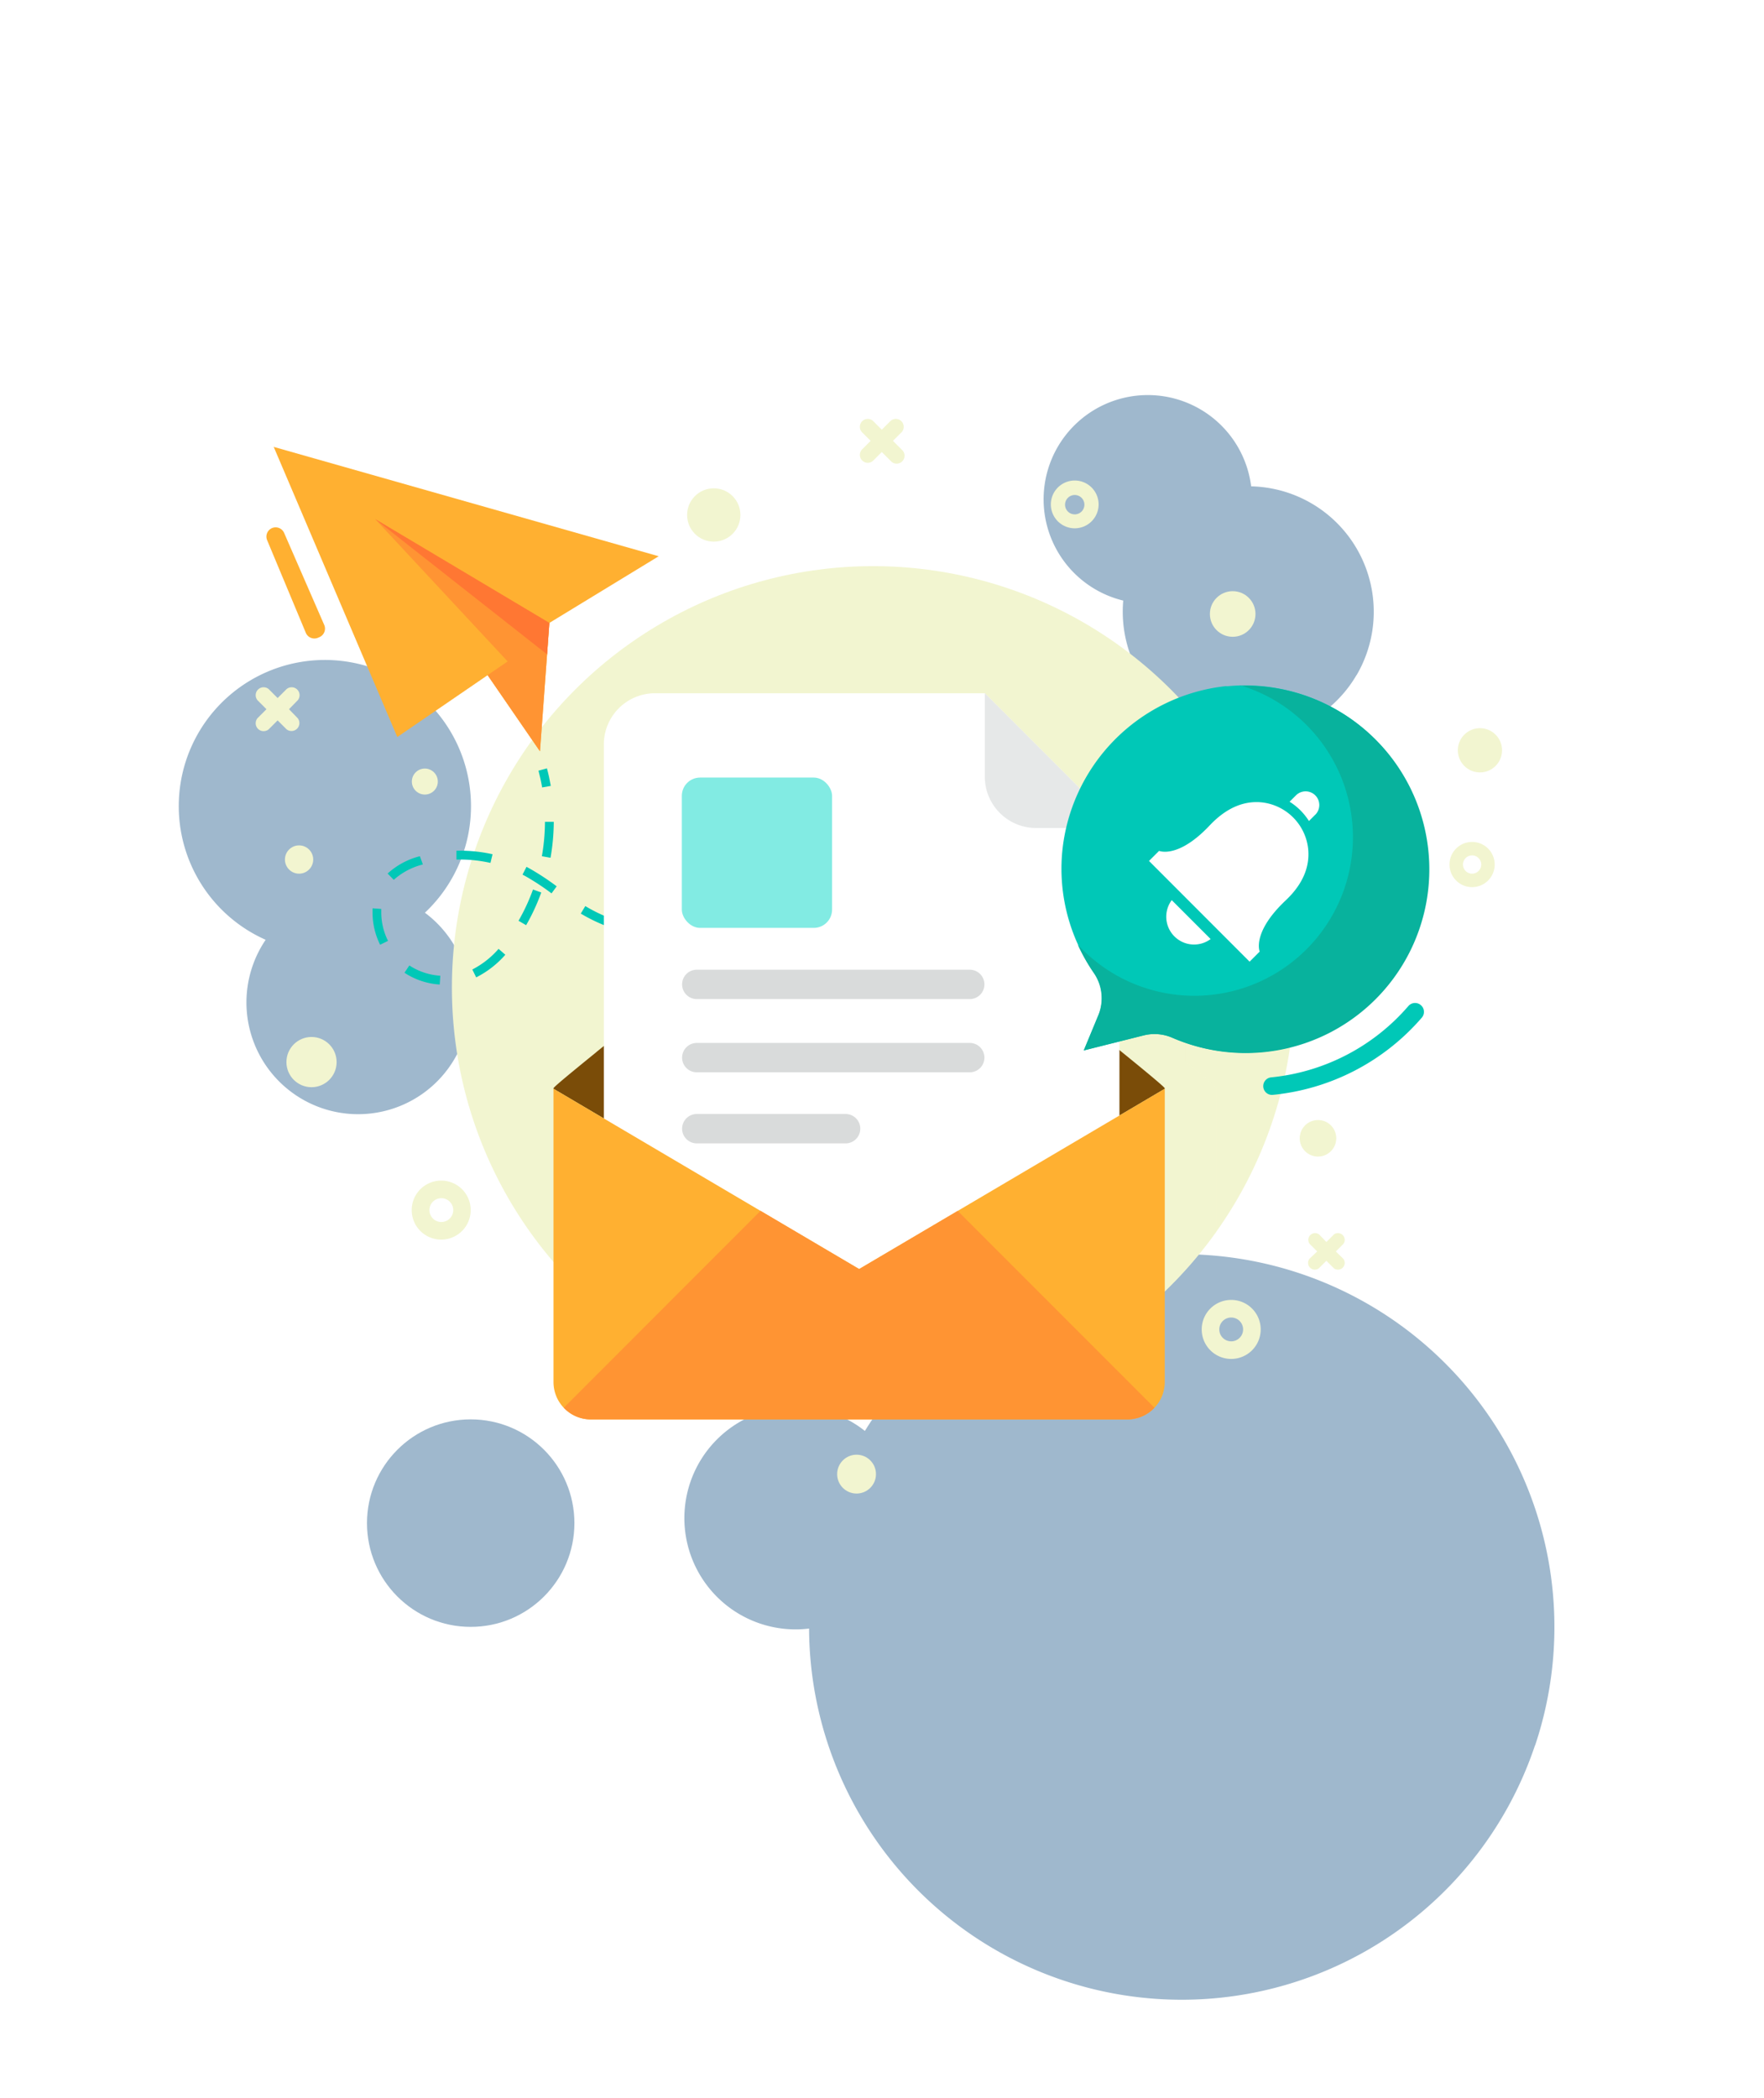 <svg xmlns="http://www.w3.org/2000/svg" viewBox="0 0 260.76 310"><defs><style>.cls-1{fill:#fff;}.cls-2{fill:#0f4e82;opacity:0.4;}.cls-3,.cls-4{fill:#f2f5d0;}.cls-4{opacity:0.73;}.cls-5{fill:#ffb031;}.cls-6{fill:#ff9433;}.cls-7{fill:#f73;}.cls-8{fill:#00c8b7;}.cls-9{fill:#7a4c08;}.cls-10{fill:#e6e8e8;}.cls-11{fill:#82ebe3;}.cls-12{fill:#d9dbdb;}.cls-13{fill:#08b29d;}</style></defs><title>ContactUs</title><g id="Layer_2" data-name="Layer 2"><g id="OBJECTS"><rect class="cls-1" width="260.76" height="310"/><path class="cls-2" d="M69.45,148.12a16.51,16.51,0,1,1-30.18-9.26,21.6,21.6,0,1,1,23.54-4A16.47,16.47,0,0,1,69.45,148.12Z"/><path class="cls-2" d="M200.53,99.74a18.55,18.55,0,0,1-34.49-11,15.4,15.4,0,1,1,18.91-16.88,18.54,18.54,0,0,1,15.59,27.89Z"/><path class="cls-2" d="M226.91,257.88A55.08,55.08,0,0,1,119.6,240.63a16.44,16.44,0,1,1,3.25-31.9,16.13,16.13,0,0,1,5,2.7,55.08,55.08,0,0,1,99.08,46.45Z"/><circle class="cls-2" cx="69.58" cy="225.05" r="15.33"/><circle class="cls-3" cx="129.06" cy="145.91" r="62.26"/><path class="cls-4" d="M179.91,160.87V181.8a62.64,62.64,0,0,1-7.73,9V160.87h0v-.07c0-.15-3.79-3.27-6.68-5.63v-1.31L169,153a6.64,6.64,0,0,1,4.29.33c.61.26,1.24.51,1.87.71v2.73a61.13,61.13,0,0,1,4.75,4.06v.07Z"/><polygon class="cls-5" points="40.46 66.03 58.73 108.9 72.08 99.76 79.82 111.01 81.21 92.04 97.37 82.19 40.46 66.03"/><polygon class="cls-6" points="75.04 97.73 58.73 108.9 72.08 99.76 79.82 111.01 81.21 92.04 55.46 76.7 75.04 97.73"/><polygon class="cls-7" points="80.87 96.69 55.46 76.7 81.21 92.04 80.87 96.69"/><path class="cls-8" d="M80.14,116.35c-.14-.84-.33-1.67-.54-2.48l1.25-.34c.23.85.42,1.72.57,2.59Z"/><path class="cls-8" d="M65,145.47a10.72,10.72,0,0,1-5.21-1.74l.72-1.08a9.43,9.43,0,0,0,4.58,1.52Zm5.39-1.06-.57-1.16a13,13,0,0,0,3.88-3.05l1,.87A14.32,14.32,0,0,1,70.4,144.41Zm-14.2-4.82a10.7,10.7,0,0,1-1.12-4.71c0-.13,0-.26,0-.39l0-.28,1.29.09v.24c0,.12,0,.23,0,.34a9.4,9.4,0,0,0,1,4.14Zm50.18-.3V138c1.69,0,3.43-.08,5.17-.21l.09,1.29C109.86,139.21,108.09,139.29,106.37,139.29Zm-5.26-.17-.83-.06c-1.59-.13-3-.31-4.42-.55l.22-1.28c1.34.23,2.75.41,4.3.54l.81.06Zm15.74-.59-.17-1.29c1.67-.23,3.39-.51,5.11-.84l.25,1.27C120.29,138,118.55,138.3,116.85,138.53Zm-26.14-1.31a25.11,25.11,0,0,1-4.25-1.88l-.61-.35.67-1.11.57.33a23.85,23.85,0,0,0,4,1.79Zm-12.94-.52-1.12-.65a29.12,29.12,0,0,0,2.14-4.62l1.22.44A30.41,30.41,0,0,1,77.77,136.71Zm49.39-.14-.31-1.26c1.62-.39,3.31-.84,5-1.33l.36,1.25C130.5,135.71,128.8,136.16,127.16,136.56Zm10.08-2.87-.4-1.23q2.47-.8,4.92-1.67l.43,1.22Q139.73,132.88,137.24,133.69ZM81.53,132a35.89,35.89,0,0,0-3.86-2.54l-.43-.23.59-1.15.46.25a37.49,37.49,0,0,1,4,2.63Zm-23.32-2-.91-.93a11.08,11.08,0,0,1,4.77-2.56l.44,1.22A10.1,10.1,0,0,0,58.21,130ZM72.5,127.5A20.62,20.62,0,0,0,68,127h-.53l0-1.3a22,22,0,0,1,5.34.52Zm8.88-.76-1.28-.23a30.1,30.1,0,0,0,.46-5.08h1.3A31.31,31.31,0,0,1,81.38,126.74Z"/><path class="cls-8" d="M147.16,130.18l-.46-1.21,2.42-.93.47,1.21Z"/><path class="cls-8" d="M188,161.78a1.3,1.3,0,0,1-.12-2.59,30.8,30.8,0,0,0,20.3-10.53,1.3,1.3,0,0,1,2,1.7,33.38,33.38,0,0,1-22,11.41Z"/><path class="cls-9" d="M172.18,160.87,127,187.52,81.82,160.87a.25.25,0,0,1,0-.07c0-.17,2.53-2.25,6.33-5.34l.1-.09C100.74,145.24,127,124.5,127,124.5s26.26,20.74,38.74,30.87c3.86,3.13,6.4,5.25,6.44,5.43A.25.25,0,0,1,172.18,160.87Z"/><path class="cls-1" d="M145.58,102.43H96.83A7.57,7.57,0,0,0,89.26,110v73.7a7.57,7.57,0,0,0,7.57,7.57h61.08a7.57,7.57,0,0,0,7.57-7.57V122.34Z"/><path class="cls-10" d="M145.58,114.77a7.57,7.57,0,0,0,7.57,7.57h12.33l-19.9-19.91Z"/><rect class="cls-11" x="100.79" y="114.89" width="22.21" height="22.21" rx="2.7" ry="2.7"/><path class="cls-12" d="M143.34,143.28H103a2.17,2.17,0,0,0-2.17,2.17h0a2.17,2.17,0,0,0,2.17,2.17h40.35a2.17,2.17,0,0,0,2.17-2.17h0A2.17,2.17,0,0,0,143.34,143.28Z"/><path class="cls-12" d="M143.34,154.1H103a2.17,2.17,0,0,0-2.17,2.17h0a2.17,2.17,0,0,0,2.17,2.17h40.35a2.17,2.17,0,0,0,2.17-2.17h0A2.17,2.17,0,0,0,143.34,154.1Z"/><path class="cls-12" d="M125,164.6H103a2.17,2.17,0,0,0-2.17,2.17h0a2.17,2.17,0,0,0,2.17,2.17h22a2.17,2.17,0,0,0,2.17-2.17h0A2.17,2.17,0,0,0,125,164.6Z"/><path class="cls-5" d="M172.18,160.87v43.34a5.52,5.52,0,0,1-5.51,5.51H87.31a5.51,5.51,0,0,1-5.49-5.51V160.87L127,187.51Z"/><path class="cls-6" d="M170.65,208l-29.08-29.08L127,187.51l-14.58-8.6L83.34,208a5.46,5.46,0,0,0,4,1.73h79.36A5.48,5.48,0,0,0,170.65,208Z"/><path class="cls-8" d="M181.31,101.37a27.25,27.25,0,0,0-24.33,25,27,27,0,0,0,4.76,17.39,6.58,6.58,0,0,1,.63,6.27l-2.14,5.16L169,153a6.61,6.61,0,0,1,4.29.33,27.14,27.14,0,1,0,8-51.92Z"/><path class="cls-1" d="M184.72,142.09l1.49-1.49s-1.18-2.79,3.78-7.5c3-2.8,3.62-5.52,3.38-7.74a7.75,7.75,0,0,0-6.8-6.8c-2.22-.24-4.93.42-7.73,3.38-4.71,5-7.5,3.78-7.5,3.78l-1.49,1.49Z"/><path class="cls-1" d="M173.21,133a4.11,4.11,0,0,0,5.75,5.75Z"/><path class="cls-1" d="M194.42,120.38l-.93.93a9,9,0,0,0-2.86-2.85l.94-.94a2,2,0,1,1,2.86,2.86Z"/><path class="cls-13" d="M183.32,101.25a23.44,23.44,0,1,1-24,38.33,27.21,27.21,0,0,0,2.38,4.21,6.58,6.58,0,0,1,.63,6.27l-2.14,5.16L169,153a6.61,6.61,0,0,1,4.29.33,27.14,27.14,0,1,0,10-52Z"/><path class="cls-5" d="M42,78.74l5.93,13.6a1.37,1.37,0,0,1-.71,1.8l-.21.09a1.37,1.37,0,0,1-1.8-.72L39.49,79.82A1.37,1.37,0,0,1,40.28,78h0A1.37,1.37,0,0,1,42,78.74Z"/><path class="cls-3" d="M65.22,174.44a4.36,4.36,0,1,0,4.36,4.36A4.36,4.36,0,0,0,65.22,174.44Zm0,6.12A1.76,1.76,0,1,1,67,178.8,1.76,1.76,0,0,1,65.22,180.56Z"/><path class="cls-3" d="M182,192.07a4.36,4.36,0,1,0,4.36,4.36A4.36,4.36,0,0,0,182,192.07Zm0,6.12a1.76,1.76,0,1,1,1.76-1.76A1.76,1.76,0,0,1,182,198.19Z"/><path class="cls-3" d="M217.61,124.4a3.34,3.34,0,1,0,3.34,3.34A3.34,3.34,0,0,0,217.61,124.4Zm0,4.69a1.35,1.35,0,1,1,1.35-1.35A1.35,1.35,0,0,1,217.61,129.09Z"/><path class="cls-3" d="M158.87,71a3.53,3.53,0,1,0,3.53,3.53A3.53,3.53,0,0,0,158.87,71Zm0,5a1.43,1.43,0,1,1,1.43-1.43A1.43,1.43,0,0,1,158.87,76Z"/><circle class="cls-3" cx="46.05" cy="156.93" r="3.71"/><circle class="cls-3" cx="194.83" cy="168.19" r="2.7"/><circle class="cls-3" cx="105.51" cy="76.09" r="3.94"/><circle class="cls-3" cx="126.62" cy="217.81" r="2.87"/><circle class="cls-3" cx="182.22" cy="90.72" r="3.37"/><circle class="cls-3" cx="62.8" cy="115.48" r="1.92"/><circle class="cls-3" cx="218.77" cy="110.86" r="3.27"/><circle class="cls-3" cx="44.21" cy="127" r="2.09"/><path class="cls-3" d="M132,65.14l1.31-1.31a1.17,1.17,0,0,0-1.65-1.65l-1.31,1.31-1.31-1.31a1.17,1.17,0,0,0-1.65,1.65l1.31,1.31-1.31,1.31a1.17,1.17,0,0,0,1.65,1.65l1.31-1.31,1.31,1.31a1.17,1.17,0,1,0,1.65-1.65Z"/><path class="cls-3" d="M42.72,104.79,44,103.48a1.17,1.17,0,0,0-1.65-1.65l-1.31,1.31-1.31-1.31a1.17,1.17,0,0,0-1.65,1.65l1.31,1.31-1.31,1.31a1.17,1.17,0,0,0,1.65,1.65l1.31-1.31,1.31,1.31A1.17,1.17,0,0,0,44,106.11Z"/><path class="cls-3" d="M197.47,184.91l1.11-1.11a1,1,0,0,0-1.4-1.4l-1.11,1.11L195,182.4a1,1,0,0,0-1.4,1.4l1.11,1.11L193.56,186a1,1,0,0,0,1.4,1.4l1.11-1.11,1.11,1.11a1,1,0,0,0,1.4-1.4Z"/></g></g></svg>